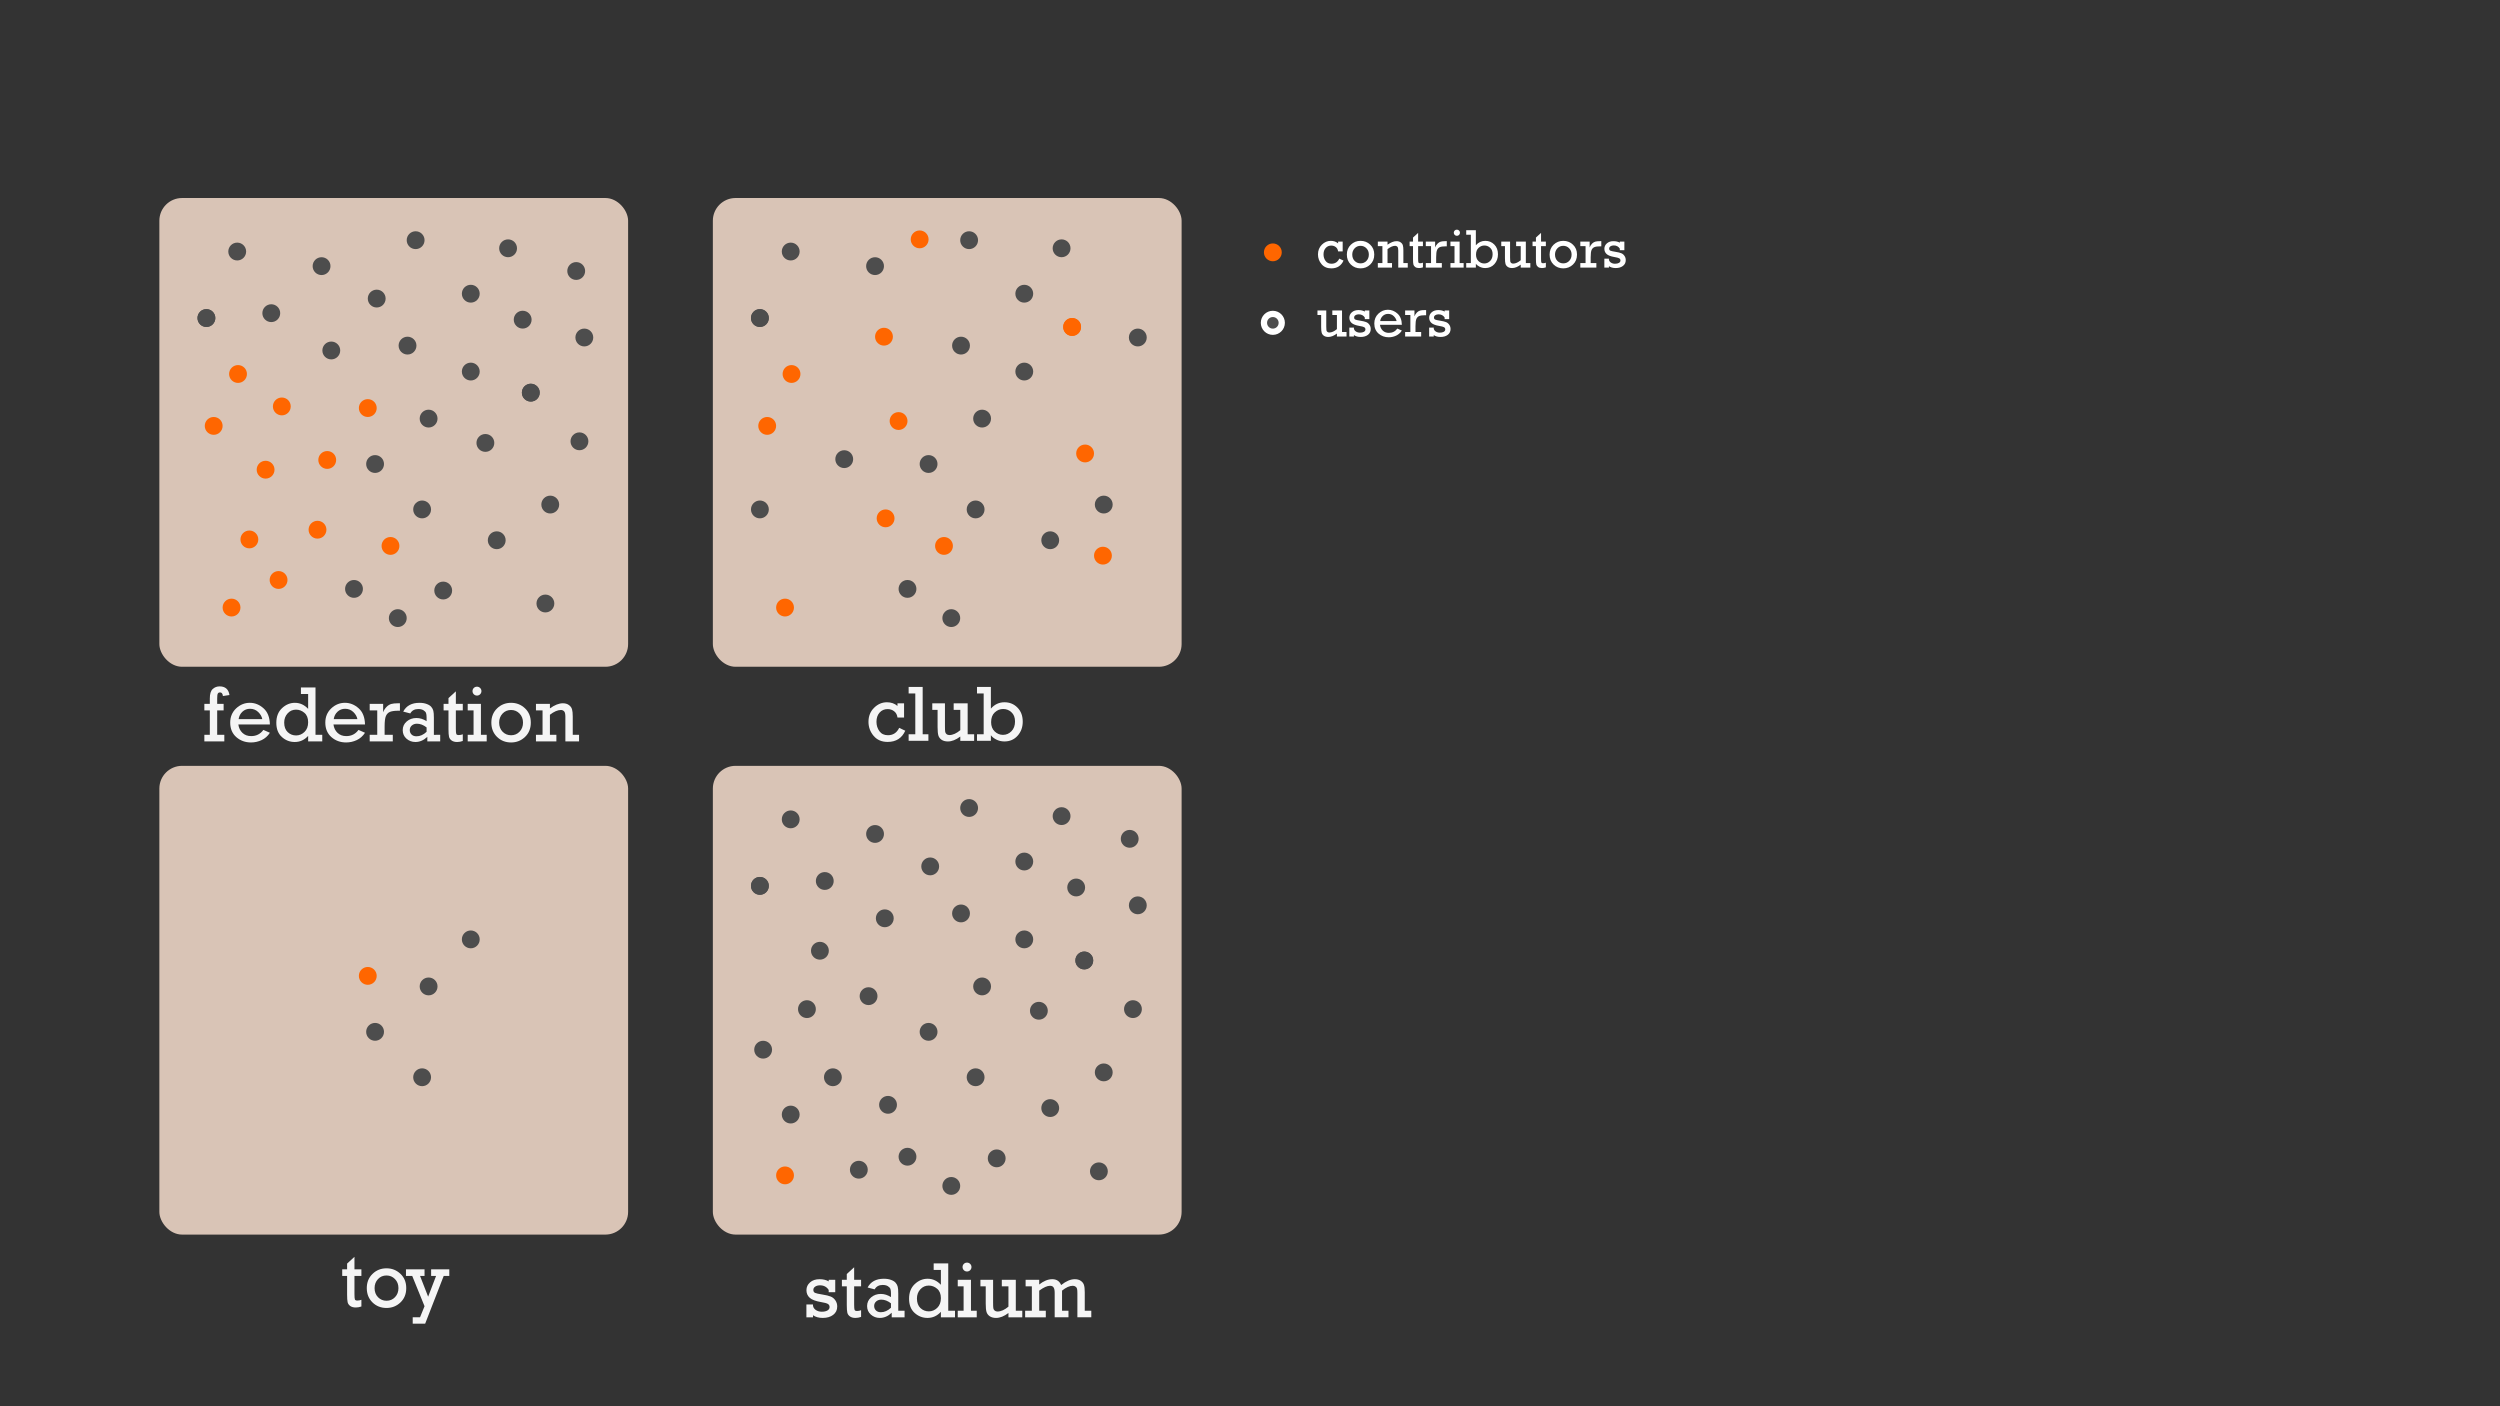<?xml version="1.0" encoding="UTF-8" standalone="no"?>
<!-- Created with Inkscape (http://www.inkscape.org/) -->

<svg
   width="1600mm"
   height="900mm"
   viewBox="0 0 1600 900"
   version="1.1"
   id="svg19144"
   inkscape:version="1.2 (dc2aedaf03, 2022-05-15)"
   xml:space="preserve"
   sodipodi:docname="project-types.svg"
   xmlns:inkscape="http://www.inkscape.org/namespaces/inkscape"
   xmlns:sodipodi="http://sodipodi.sourceforge.net/DTD/sodipodi-0.dtd"
   xmlns:xlink="http://www.w3.org/1999/xlink"
   xmlns="http://www.w3.org/2000/svg"
   xmlns:svg="http://www.w3.org/2000/svg"><rect x="0" y="0" width="1600" height="900" fill="#333333" stroke="none"/><sodipodi:namedview
     id="namedview19146"
     pagecolor="#000000"
     bordercolor="#000000"
     borderopacity="0.25"
     inkscape:showpageshadow="2"
     inkscape:pageopacity="0"
     inkscape:pagecheckerboard="0"
     inkscape:deskcolor="#d1d1d1"
     inkscape:document-units="mm"
     showgrid="false"
     inkscape:zoom="0.25488194"
     inkscape:cx="3022.9681"
     inkscape:cy="1700.7874"
     inkscape:window-width="2134"
     inkscape:window-height="1112"
     inkscape:window-x="-8"
     inkscape:window-y="-8"
     inkscape:window-maximized="1"
     inkscape:current-layer="layer1" /><defs
     id="defs19141" /><g
     inkscape:label="Layer 1"
     inkscape:groupmode="layer"
     id="layer1"><rect
       style="fill:#ffe6d5;fill-opacity:0.813;stroke-width:0.265"
       id="rect698"
       width="300"
       height="300"
       x="101.99"
       y="126.729"
       ry="14.533" /><circle
       style="fill:#ff6600;fill-opacity:1;stroke:none;stroke-width:0.265"
       id="path1531"
       cx="148.183"
       cy="388.84"
       r="5.709" /><use
       x="0"
       y="0"
       xlink:href="#path1531"
       id="use1585"
       transform="translate(30.104,-17.647)" /><circle
       style="fill:#4d4d4d;fill-opacity:1;stroke:none;stroke-width:0.265"
       id="path1531-3"
       cx="254.585"
       cy="395.588"
       r="5.709" /><use
       x="0"
       y="0"
       xlink:href="#path1531-3"
       id="use1609"
       transform="translate(29.066,-17.647)" /><use
       x="0"
       y="0"
       xlink:href="#use1609"
       id="use1611"
       style="fill:#000000;fill-opacity:0"
       transform="translate(-57.093,-1.038)" /><use
       x="0"
       y="0"
       xlink:href="#use1611"
       id="use1958"
       style="fill:#7c7a7a;fill-opacity:0.953"
       transform="translate(43.599,-50.865)" /><use
       x="0"
       y="0"
       xlink:href="#use1958"
       id="use3064"
       transform="translate(40.484,-42.561)" /><use
       x="0"
       y="0"
       xlink:href="#use1585"
       id="use3066"
       transform="translate(-18.685,-25.952)" /><use
       x="0"
       y="0"
       xlink:href="#use3066"
       id="use3068"
       transform="translate(43.599,-6.228)" /><use
       x="0"
       y="0"
       xlink:href="#use3068"
       id="use3070"
       transform="translate(-33.218,-38.408)" /><use
       x="0"
       y="0"
       xlink:href="#use1958"
       id="use3072"
       transform="translate(47.751,19.723)" /><use
       x="0"
       y="0"
       xlink:href="#use3072"
       id="use3074"
       transform="translate(34.256,-22.837)" /><use
       x="0"
       y="0"
       xlink:href="#use3074"
       id="use3076"
       transform="translate(18.685,-40.484)" /><use
       x="0"
       y="0"
       xlink:href="#use3072"
       id="use3078"
       transform="translate(31.142,40.484)" /><use
       x="0"
       y="0"
       xlink:href="#use1958"
       id="use3080"
       transform="translate(-30.104,-29.066)" /><use
       x="0"
       y="0"
       xlink:href="#use3080"
       id="use3082"
       transform="translate(34.256,-29.066)" /><use
       x="0"
       y="0"
       xlink:href="#use3082"
       id="use3084"
       transform="translate(65.398,-16.609)" /><use
       x="0"
       y="0"
       xlink:href="#use3084"
       id="use3086"
       transform="translate(-38.408,-13.495)" /><use
       x="0"
       y="0"
       xlink:href="#use3086"
       id="use3088"
       transform="translate(38.408,13.495)" /><use
       x="0"
       y="0"
       xlink:href="#use3086"
       id="use3090"
       transform="translate(72.664,-21.799)" /><use
       x="0"
       y="0"
       xlink:href="#use3090"
       id="use3092"
       transform="translate(-39.446,-11.419)" /><use
       x="0"
       y="0"
       xlink:href="#use3092"
       id="use3094"
       transform="translate(-73.702,16.609)" /><use
       x="0"
       y="0"
       xlink:href="#use3094"
       id="use3096"
       transform="translate(40.484,-33.218)" /><use
       x="0"
       y="0"
       xlink:href="#use3068"
       id="use3098"
       transform="translate(46.713,10.381)" /><use
       x="0"
       y="0"
       xlink:href="#use3068"
       id="use3100"
       transform="translate(6.228,-44.637)" /><use
       x="0"
       y="0"
       xlink:href="#use3100"
       id="use3102"
       transform="translate(25.952,-33.218)" /><use
       x="0"
       y="0"
       xlink:href="#use3102"
       id="use3104"
       transform="translate(-55.017,-1.038)" /><use
       x="0"
       y="0"
       xlink:href="#use3104"
       id="use3106"
       transform="translate(-43.599,12.457)" /><use
       x="0"
       y="0"
       xlink:href="#use3106"
       id="use3108"
       transform="translate(15.571,-33.218)" /><use
       x="0"
       y="0"
       xlink:href="#use3094"
       id="use3110"
       transform="translate(-48.789,3.114)" /><use
       x="0"
       y="0"
       xlink:href="#use3110"
       id="use3112"
       transform="translate(-38.408,-23.875)" /><use
       x="0"
       y="0"
       xlink:href="#use3112"
       id="use3114"
       transform="translate(-41.522,3.114)" /><use
       x="0"
       y="0"
       xlink:href="#use3114"
       id="use3116"
       transform="translate(19.723,-42.561)" /><use
       x="0"
       y="0"
       xlink:href="#use3116"
       id="use3118"
       transform="translate(-19.723,42.561)" /><use
       x="0"
       y="0"
       xlink:href="#use3116"
       id="use3120"
       transform="translate(53.979,9.343)" /><use
       x="0"
       y="0"
       xlink:href="#use3120"
       id="use3122"
       transform="translate(35.294,20.761)" /><use
       x="0"
       y="0"
       xlink:href="#use3122"
       id="use3124"
       transform="translate(84.083,-32.18)" /><use
       x="0"
       y="0"
       xlink:href="#use3124"
       id="use3126"
       transform="translate(43.599,14.533)" /><use
       x="0"
       y="0"
       xlink:href="#use3122"
       id="use3128"
       transform="translate(24.913,-37.37)" /><g
       aria-label="federation"
       id="text3184"
       style="font-size:50.8px;font-family:Rockwell;-inkscape-font-specification:Rockwell;text-align:center;text-anchor:middle;fill:#ffffff;fill-opacity:0.953;stroke-width:0.265"
       transform="translate(0,-21.713)"><path
         d="m 134.284,492.002 v -15.627 h -3.497 v -4.167 h 3.497 V 468.735 q 0,-4.39 1.86,-6.052 1.86,-1.687 4.39,-1.687 5.457,0 6.325,5.531 l -4.192,0.645 q -0.248,-2.307 -1.811,-2.307 -1.067,0 -1.463,0.744 -0.397,0.719 -0.397,3.125 v 3.473 h 4.118 v 4.167 h -4.118 v 15.627 h 4.564 v 4.192 h -12.774 v -4.192 z"
         id="path4184" /><path
         d="M 172.731,485.379 H 152.54 q 0.446,3.324 2.629,5.383 2.183,2.059 5.581,2.059 4.936,0 7.813,-3.969 l 4.167,1.836 q -2.034,3.15 -5.283,4.688 -3.249,1.513 -6.796,1.513 -5.507,0 -9.426,-3.423 -3.894,-3.448 -3.894,-9.277 0,-5.531 3.795,-9.103 3.82,-3.572 8.756,-3.572 4.837,0 8.756,3.497 3.944,3.473 4.093,10.368 z m -4.862,-3.423 q -0.496,-2.53 -2.629,-4.564 -2.133,-2.059 -5.234,-2.059 -2.828,0 -4.837,1.86 -2.009,1.836 -2.456,4.763 z"
         id="path4186" /><path
         d="m 206.242,492.002 v 4.192 h -9.029 v -3.522 q -3.522,3.919 -8.582,3.919 -4.688,0 -8.235,-3.2 -3.547,-3.2 -3.547,-9.103 0,-5.928 3.646,-9.351 3.646,-3.423 8.235,-3.423 4.862,0 8.483,3.87 v -9.5 h -4.614 v -4.192 h 9.327 v 30.311 z m -24.358,-7.838 q 0,3.969 2.232,6.102 2.257,2.133 5.383,2.133 3.026,0 5.358,-2.232 2.356,-2.257 2.356,-6.226 0,-3.994 -2.406,-6.028 -2.381,-2.034 -5.358,-2.034 -3.2,0 -5.383,2.406 -2.183,2.381 -2.183,5.879 z"
         id="path4188" /><path
         d="M 233.602,485.379 H 213.411 q 0.446,3.324 2.629,5.383 2.183,2.059 5.581,2.059 4.936,0 7.813,-3.969 l 4.167,1.836 q -2.034,3.15 -5.283,4.688 -3.249,1.513 -6.796,1.513 -5.507,0 -9.426,-3.423 -3.894,-3.448 -3.894,-9.277 0,-5.531 3.795,-9.103 3.82,-3.572 8.756,-3.572 4.837,0 8.756,3.497 3.944,3.473 4.093,10.368 z m -4.862,-3.423 q -0.496,-2.53 -2.629,-4.564 -2.133,-2.059 -5.234,-2.059 -2.828,0 -4.837,1.86 -2.009,1.836 -2.456,4.763 z"
         id="path4190" /><path
         d="m 241.44,492.002 v -15.627 h -4.837 v -4.192 h 8.607 v 5.407 q 0.794,-2.108 2.208,-3.497 1.414,-1.389 2.977,-1.836 1.587,-0.446 4.316,-0.446 h 1.24 v 4.763 h -0.943 q -3.597,0 -5.383,0.719 -1.761,0.719 -2.629,2.629 -0.843,1.885 -0.843,6.796 v 5.283 h 5.234 v 4.192 h -14.784 v -4.192 z"
         id="path4192" /><path
         d="m 281.723,492.002 v 4.192 h -8.235 v -2.927 q -3.423,3.324 -7.64,3.324 -3.274,0 -5.705,-2.133 -2.406,-2.133 -2.406,-5.457 0,-3.349 2.555,-5.556 2.58,-2.208 6.201,-2.208 3.373,0 6.524,2.034 v -2.381 q 0,-1.836 -0.347,-2.828 -0.347,-0.992 -1.637,-1.786 -1.265,-0.794 -3.324,-0.794 -3.547,0 -5.135,2.828 l -4.514,-1.191 q 3.001,-5.606 10.368,-5.606 2.704,0 4.663,0.744 1.984,0.719 2.952,1.885 0.967,1.141 1.29,2.48 0.347,1.339 0.347,4.266 v 11.113 z m -8.706,-4.738 q -3.051,-2.381 -6.176,-2.381 -1.96,0 -3.274,1.141 -1.315,1.141 -1.315,2.952 0,1.687 1.141,2.828 1.166,1.141 3.15,1.141 3.423,0 6.474,-2.877 z"
         id="path4194" /><path
         d="m 283.906,476.375 v -4.192 h 3.125 v -3.696 l 4.713,-4.316 v 8.012 h 4.44 v 4.192 h -4.44 v 11.658 q 0,2.803 0.298,3.473 0.322,0.645 1.563,0.645 1.315,0 2.58,-0.496 v 4.291 q -1.811,0.645 -3.621,0.645 -2.158,0 -3.497,-0.943 -1.339,-0.967 -1.687,-2.406 -0.347,-1.439 -0.347,-4.961 v -11.906 z"
         id="path4196" /><path
         d="m 302.41,464.022 q 0,-1.141 0.794,-1.984 0.819,-0.843 2.059,-0.843 1.166,0 2.009,0.819 0.843,0.819 0.843,2.009 0,1.191 -0.843,2.034 -0.843,0.819 -2.009,0.819 -1.191,0 -2.034,-0.843 -0.819,-0.843 -0.819,-2.009 z m 0.67,27.98 v -15.627 h -3.746 v -4.192 h 8.458 v 19.819 h 3.696 v 4.192 h -12.154 v -4.192 z"
         id="path4198" /><path
         d="m 314.465,484.188 q 0,-5.556 3.671,-9.103 3.671,-3.572 8.954,-3.572 5.184,0 8.905,3.522 3.721,3.497 3.721,9.153 0,5.655 -3.721,9.178 -3.696,3.522 -8.905,3.522 -5.358,0 -9.004,-3.572 -3.621,-3.572 -3.621,-9.128 z m 4.986,0 q 0,3.547 2.208,5.829 2.232,2.257 5.432,2.257 3.249,0 5.432,-2.282 2.208,-2.307 2.208,-5.804 0,-3.522 -2.232,-5.804 -2.232,-2.282 -5.407,-2.282 -3.324,0 -5.482,2.332 -2.158,2.332 -2.158,5.755 z"
         id="path4200" /><path
         d="m 351.945,472.183 v 2.902 q 4.539,-3.274 8.285,-3.274 2.332,0 3.845,1.116 1.538,1.091 2.009,2.704 0.471,1.587 0.471,4.663 v 11.708 h 4.043 v 4.192 h -8.756 v -15.701 q 0,-2.729 -0.819,-3.547 -0.819,-0.843 -2.009,-0.843 -3.125,0 -7.069,3.051 v 12.849 h 4.142 v 4.192 H 343.015 v -4.192 h 4.217 v -15.627 h -4.217 v -4.192 z"
         id="path4202" /></g><rect
       style="fill:#ffe6d5;fill-opacity:0.813;stroke-width:0.265"
       id="rect698-4"
       width="300"
       height="300"
       x="456.228"
       y="126.729"
       ry="14.533" /><circle
       style="fill:#ff6600;fill-opacity:1;stroke:none;stroke-width:0.265"
       id="path1531-6"
       cx="502.422"
       cy="388.84"
       r="5.709" /><use
       x="0"
       y="0"
       xlink:href="#path1531-6"
       id="use1585-0"
       transform="translate(63.322,-173.356)" /><circle
       style="fill:#4d4d4d;fill-opacity:1;stroke:none;stroke-width:0.265"
       id="path1531-3-8"
       cx="608.824"
       cy="395.588"
       r="5.709" /><circle
       style="fill:#4d4d4d;fill-opacity:1;stroke:none;stroke-width:0.265"
       id="use1611-1"
       cx="580.796"
       cy="376.902"
       r="5.709" /><use
       x="0"
       y="0"
       xlink:href="#use1611-1"
       id="use1958-8"
       style="fill:#7c7a7a;fill-opacity:0.953"
       transform="translate(43.599,-50.865)" /><use
       x="0"
       y="0"
       xlink:href="#use1958-8"
       id="use3064-9"
       transform="translate(-84.083,-32.18)" /><use
       x="0"
       y="0"
       xlink:href="#use1585-0"
       id="use3066-0"
       transform="translate(1.038,116.263)" /><use
       x="0"
       y="0"
       xlink:href="#use3066-0"
       id="use3068-3"
       transform="translate(8.305,-62.284)" /><use
       x="0"
       y="0"
       xlink:href="#use3068-3"
       id="use3070-4"
       transform="translate(130.796,86.159)" /><use
       x="0"
       y="0"
       xlink:href="#use1958-8"
       id="use3072-6"
       transform="translate(47.751,19.723)" /><use
       x="0"
       y="0"
       xlink:href="#use3072-6"
       id="use3074-8"
       transform="translate(34.256,-22.837)" /><use
       x="0"
       y="0"
       xlink:href="#use3072-6"
       id="use3078-2"
       transform="translate(-185.813,-19.723)" /><use
       x="0"
       y="0"
       xlink:href="#use1958-8"
       id="use3080-3"
       transform="translate(-30.104,-29.066)" /><use
       x="0"
       y="0"
       xlink:href="#use3080-3"
       id="use3082-1"
       transform="translate(34.256,-29.066)" /><circle
       style="fill:#4d4d4d;fill-opacity:1;stroke:none;stroke-width:0.265"
       id="use3086-8"
       cx="655.536"
       cy="237.802"
       r="5.709" /><use
       x="0"
       y="0"
       xlink:href="#use3086-8"
       id="use3090-6"
       transform="translate(72.664,-21.799)" /><circle
       style="fill:#4d4d4d;fill-opacity:1;stroke:none;stroke-width:0.265"
       id="use3094-5"
       cx="615.052"
       cy="221.193"
       r="5.709" /><use
       x="0"
       y="0"
       xlink:href="#use3094-5"
       id="use3096-3"
       transform="translate(40.484,-33.218)" /><use
       x="0"
       y="0"
       xlink:href="#use3068-3"
       id="use3098-5"
       transform="translate(29.066,79.931)" /><use
       x="0"
       y="0"
       xlink:href="#use3068-3"
       id="use3100-6"
       transform="translate(119.377,20.761)" /><use
       x="0"
       y="0"
       xlink:href="#use3100-6"
       id="use3102-4"
       transform="translate(-8.304,-80.969)" /><use
       x="0"
       y="0"
       xlink:href="#use3102-4"
       id="use3104-4"
       transform="translate(-97.578,-56.055)" /><use
       x="0"
       y="0"
       xlink:href="#use3104-4"
       id="use3106-4"
       transform="translate(-97.578,119.377)" /><use
       x="0"
       y="0"
       xlink:href="#use3106-4"
       id="use3108-6"
       transform="translate(15.571,-33.218)" /><circle
       style="fill:#4d4d4d;fill-opacity:1;stroke:none;stroke-width:0.265"
       id="use3114-1"
       cx="486.332"
       cy="203.546"
       r="5.709" /><use
       x="0"
       y="0"
       xlink:href="#use3114-1"
       id="use3116-8"
       transform="translate(19.723,-42.561)" /><use
       x="0"
       y="0"
       xlink:href="#use3116-8"
       id="use3118-8"
       transform="translate(-19.723,42.561)" /><use
       x="0"
       y="0"
       xlink:href="#use3116-8"
       id="use3120-7"
       transform="translate(53.979,9.343)" /><circle
       style="fill:#4d4d4d;fill-opacity:1;stroke:none;stroke-width:0.265"
       id="use3124-4"
       cx="679.412"
       cy="158.909"
       r="5.709" /><circle
       style="fill:#4d4d4d;fill-opacity:1;stroke:none;stroke-width:0.265"
       id="use3128-8"
       cx="620.242"
       cy="153.719"
       r="5.709" /><g
       aria-label="club"
       id="text3184-5"
       style="font-size:50.8px;font-family:Rockwell;-inkscape-font-specification:Rockwell;text-align:center;text-anchor:middle;fill:#ffffff;fill-opacity:0.953;stroke-width:0.265"
       transform="translate(0,-22.232)"><path
         d="m 578.6,472.355 v 9.079 h -4.217 q -0.322,-2.604 -2.133,-3.994 -1.786,-1.389 -4.167,-1.389 -3.175,0 -5.159,2.257 -1.984,2.232 -1.984,5.879 0,3.398 1.885,6.003 1.885,2.58 5.457,2.58 4.961,0 7.193,-4.713 l 3.894,1.836 q -3.225,7.169 -11.286,7.169 -5.705,0 -8.979,-3.894 -3.274,-3.894 -3.274,-8.979 0,-5.432 3.572,-8.954 3.572,-3.547 8.235,-3.547 3.994,0 6.747,2.356 v -1.687 z"
         id="path4205" /><path
         d="m 585.793,492.174 v -26.119 h -4.266 v -4.192 h 8.979 v 30.311 h 3.671 v 4.192 h -12.65 v -4.192 z"
         id="path4207" /><path
         d="m 623.447,492.174 v 4.192 h -8.855 v -2.753 q -4.142,3.15 -7.938,3.15 -2.406,0 -3.994,-1.042 -1.563,-1.067 -2.084,-2.729 -0.521,-1.687 -0.521,-5.407 v -11.038 h -3.398 v -4.192 h 8.111 v 14.635 q 0,2.654 0.149,3.572 0.149,0.918 0.868,1.513 0.719,0.595 1.811,0.595 3.274,0 6.995,-3.125 v -12.998 h -4.242 v -4.192 h 8.954 v 19.819 z"
         id="path4209" /><path
         d="m 625.282,496.366 v -4.192 h 4.266 v -26.119 h -4.266 v -4.192 h 8.88 v 13.891 q 3.547,-4.068 8.706,-4.068 4.961,0 8.31,3.423 3.373,3.398 3.373,8.979 0,5.358 -3.299,9.029 -3.274,3.646 -8.409,3.646 -2.877,0 -5.259,-1.24 -2.381,-1.24 -3.423,-2.753 v 3.597 z m 9.029,-11.956 q 0,3.746 2.282,5.953 2.307,2.183 5.308,2.183 3.15,0 5.432,-2.332 2.282,-2.332 2.282,-6.251 0,-3.795 -2.282,-5.879 -2.257,-2.108 -5.308,-2.108 -3.001,0 -5.358,2.183 -2.356,2.158 -2.356,6.251 z"
         id="path4211" /></g><rect
       style="fill:#ffe6d5;fill-opacity:0.813;stroke-width:0.265"
       id="rect698-45"
       width="300"
       height="300"
       x="101.99"
       y="490.137"
       ry="14.533" /><circle
       style="fill:#4d4d4d;fill-opacity:1;stroke:none;stroke-width:0.265"
       id="use1958-2"
       cx="270.156"
       cy="689.445"
       r="5.709" /><use
       x="0"
       y="0"
       xlink:href="#use1958-2"
       id="use3080-0"
       transform="translate(-30.104,-29.066)" /><use
       x="0"
       y="0"
       xlink:href="#use3080-0"
       id="use3082-8"
       transform="translate(34.256,-29.066)" /><circle
       style="fill:#4d4d4d;fill-opacity:1;stroke:none;stroke-width:0.265"
       id="use3086-2"
       cx="301.298"
       cy="601.21"
       r="5.709" /><circle
       style="fill:#ff6600;fill-opacity:1;stroke:none;stroke-width:0.265"
       id="use3102-8"
       cx="235.381"
       cy="624.566"
       r="5.709" /><g
       aria-label="toy"
       id="text3184-4"
       style="font-size:50.8px;font-family:Rockwell;-inkscape-font-specification:Rockwell;text-align:center;text-anchor:middle;fill:#ffffff;fill-opacity:0.953;stroke-width:0.265"
       transform="translate(0,-24.326)"><path
         d="m 219.02,840.906 v -4.192 h 3.125 v -3.696 l 4.713,-4.316 v 8.012 h 4.44 v 4.192 h -4.44 v 11.658 q 0,2.803 0.298,3.473 0.322,0.645 1.563,0.645 1.315,0 2.58,-0.496 v 4.291 q -1.811,0.645 -3.621,0.645 -2.158,0 -3.497,-0.943 -1.339,-0.967 -1.687,-2.406 -0.347,-1.439 -0.347,-4.961 v -11.906 z"
         id="path4214" /><path
         d="m 234.746,848.72 q 0,-5.556 3.671,-9.103 3.671,-3.572 8.954,-3.572 5.184,0 8.905,3.522 3.721,3.497 3.721,9.153 0,5.655 -3.721,9.178 -3.696,3.522 -8.905,3.522 -5.358,0 -9.004,-3.572 -3.621,-3.572 -3.621,-9.128 z m 4.986,0 q 0,3.547 2.208,5.829 2.232,2.257 5.432,2.257 3.249,0 5.432,-2.282 2.208,-2.307 2.208,-5.804 0,-3.522 -2.232,-5.804 -2.232,-2.282 -5.407,-2.282 -3.324,0 -5.482,2.332 -2.158,2.332 -2.158,5.755 z"
         id="path4216" /><path
         d="m 271.705,860.304 -7.888,-19.397 h -3.994 v -4.192 h 11.881 v 4.192 h -2.877 l 5.184,13.295 5.085,-13.295 h -3.175 v -4.192 h 11.633 v 4.192 h -3.572 l -11.881,30.584 h -7.962 v -4.118 h 4.688 z"
         id="path4218" /></g><g
       aria-label="stadium"
       id="text3184-7"
       style="font-size:50.8px;font-family:Rockwell;-inkscape-font-specification:Rockwell;text-align:center;text-anchor:middle;fill:#ffffff;fill-opacity:0.953;stroke-width:0.265"
       transform="translate(0,-15.577)"><path
         d="m 516.097,858.649 v -8.235 h 4.217 v 0.794 q 0.223,1.687 1.811,2.778 1.612,1.091 3.795,1.091 2.282,0 3.646,-0.794 1.364,-0.794 1.364,-2.208 0,-1.364 -1.141,-2.009 -1.116,-0.645 -4.465,-1.191 -4.961,-0.843 -7.094,-2.704 -2.108,-1.885 -2.108,-4.862 0,-3.001 2.307,-5.011 2.307,-2.034 6.077,-2.034 3.398,0 5.854,1.389 v -1.017 h 4.192 v 7.962 h -4.192 v -1.463 q -1.91,-2.952 -5.556,-2.952 -1.86,0 -3.076,0.819 -1.191,0.794 -1.191,2.133 0,1.364 1.091,1.885 1.116,0.496 4.763,1.067 3.497,0.546 5.283,1.29 1.786,0.719 2.952,2.431 1.191,1.687 1.191,3.944 0,3.349 -2.58,5.333 -2.555,1.96 -6.648,1.96 -3.845,0 -6.276,-1.736 v 1.339 z"
         id="path4221" /><path
         d="m 538.818,838.83 v -4.192 h 3.125 v -3.696 l 4.713,-4.316 v 8.012 h 4.44 v 4.192 h -4.44 v 11.658 q 0,2.803 0.298,3.473 0.322,0.645 1.563,0.645 1.315,0 2.58,-0.496 v 4.291 q -1.811,0.645 -3.621,0.645 -2.158,0 -3.497,-0.943 -1.339,-0.967 -1.687,-2.406 -0.347,-1.439 -0.347,-4.961 v -11.906 z"
         id="path4223" /><path
         d="m 578.927,854.457 v 4.192 h -8.235 v -2.927 q -3.423,3.324 -7.64,3.324 -3.274,0 -5.705,-2.133 -2.406,-2.133 -2.406,-5.457 0,-3.349 2.555,-5.556 2.58,-2.208 6.201,-2.208 3.373,0 6.524,2.034 v -2.381 q 0,-1.836 -0.347,-2.828 -0.347,-0.992 -1.637,-1.786 -1.265,-0.794 -3.324,-0.794 -3.547,0 -5.135,2.828 l -4.514,-1.191 q 3.001,-5.606 10.368,-5.606 2.704,0 4.663,0.744 1.984,0.719 2.952,1.885 0.967,1.141 1.29,2.48 0.347,1.339 0.347,4.266 v 11.113 z m -8.706,-4.738 q -3.051,-2.381 -6.176,-2.381 -1.96,0 -3.274,1.141 -1.315,1.141 -1.315,2.952 0,1.687 1.141,2.828 1.166,1.141 3.15,1.141 3.423,0 6.474,-2.877 z"
         id="path4225" /><path
         d="m 611.198,854.457 v 4.192 h -9.029 v -3.522 q -3.522,3.919 -8.582,3.919 -4.688,0 -8.235,-3.2 -3.547,-3.2 -3.547,-9.103 0,-5.928 3.646,-9.351 3.646,-3.423 8.235,-3.423 4.862,0 8.483,3.87 v -9.5 h -4.614 v -4.192 h 9.327 v 30.311 z m -24.358,-7.838 q 0,3.969 2.232,6.102 2.257,2.133 5.383,2.133 3.026,0 5.358,-2.232 2.356,-2.257 2.356,-6.226 0,-3.994 -2.406,-6.028 -2.381,-2.034 -5.358,-2.034 -3.2,0 -5.383,2.406 -2.183,2.381 -2.183,5.879 z"
         id="path4227" /><path
         d="m 616.035,826.478 q 0,-1.141 0.794,-1.984 0.819,-0.843 2.059,-0.843 1.166,0 2.009,0.819 0.843,0.819 0.843,2.009 0,1.191 -0.843,2.034 -0.843,0.819 -2.009,0.819 -1.191,0 -2.034,-0.843 -0.819,-0.843 -0.819,-2.009 z m 0.67,27.98 v -15.627 h -3.746 v -4.192 h 8.458 v 19.819 h 3.696 v 4.192 h -12.154 v -4.192 z"
         id="path4229" /><path
         d="m 654.259,854.457 v 4.192 h -8.855 v -2.753 q -4.142,3.15 -7.938,3.15 -2.406,0 -3.994,-1.042 -1.563,-1.067 -2.084,-2.729 -0.521,-1.687 -0.521,-5.407 v -11.038 h -3.398 v -4.192 h 8.111 v 14.635 q 0,2.654 0.149,3.572 0.149,0.918 0.868,1.513 0.719,0.595 1.811,0.595 3.274,0 6.995,-3.125 v -12.998 h -4.242 v -4.192 h 8.954 v 19.819 z"
         id="path4231" /><path
         d="m 660.386,854.457 v -15.627 h -3.994 v -4.192 h 8.706 v 3.026 q 4.266,-3.398 8.359,-3.398 4.118,0 5.68,3.746 4.688,-3.746 8.731,-3.746 2.332,0 3.82,1.042 1.513,1.017 2.034,2.604 0.521,1.563 0.521,4.638 v 11.906 h 4.192 v 4.192 h -8.905 v -15.255 q 0,-2.084 -0.198,-2.927 -0.174,-0.868 -0.943,-1.414 -0.744,-0.571 -1.811,-0.571 -3.026,0 -6.871,3.101 v 12.874 h 4.118 v 4.192 h -8.83 v -15.701 q 0,-2.356 -0.695,-3.398 -0.67,-1.067 -2.307,-1.067 -2.679,0 -6.896,3.101 v 12.874 h 4.217 v 4.192 h -13.221 v -4.192 z"
         id="path4233" /></g><rect
       style="fill:#ffe6d5;fill-opacity:0.813;stroke-width:0.265"
       id="rect698-2"
       width="300"
       height="300"
       x="456.228"
       y="490.137"
       ry="14.533" /><circle
       style="fill:#ff6600;fill-opacity:1;stroke:none;stroke-width:0.265"
       id="path1531-1"
       cx="502.422"
       cy="752.248"
       r="5.709" /><circle
       style="fill:#4d4d4d;fill-opacity:1;stroke:none;stroke-width:0.265"
       id="path1531-3-3"
       cx="608.823"
       cy="758.995"
       r="5.709" /><use
       x="0"
       y="0"
       xlink:href="#path1531-3-3"
       id="use1609-3"
       transform="translate(29.066,-17.647)" /><use
       x="0"
       y="0"
       xlink:href="#use1609-3"
       id="use1611-9"
       style="fill:#000000;fill-opacity:0"
       transform="translate(-57.093,-1.038)" /><use
       x="0"
       y="0"
       xlink:href="#use1611-9"
       id="use1958-0"
       style="fill:#7c7a7a;fill-opacity:0.953"
       transform="translate(43.599,-50.865)" /><use
       x="0"
       y="0"
       xlink:href="#use1958-0"
       id="use3064-5"
       transform="translate(40.484,-42.561)" /><use
       x="0"
       y="0"
       xlink:href="#use1958-0"
       id="use3072-2"
       transform="translate(47.751,19.723)" /><use
       x="0"
       y="0"
       xlink:href="#use3072-2"
       id="use3074-89"
       transform="translate(34.256,-22.837)" /><use
       x="0"
       y="0"
       xlink:href="#use3074-89"
       id="use3076-3"
       transform="translate(18.685,-40.484)" /><use
       x="0"
       y="0"
       xlink:href="#use3072-2"
       id="use3078-0"
       transform="translate(31.142,40.484)" /><use
       x="0"
       y="0"
       xlink:href="#use1958-0"
       id="use3080-8"
       transform="translate(-30.104,-29.066)" /><use
       x="0"
       y="0"
       xlink:href="#use3080-8"
       id="use3082-2"
       transform="translate(34.256,-29.066)" /><use
       x="0"
       y="0"
       xlink:href="#use3082-2"
       id="use3084-8"
       transform="translate(65.398,-16.609)" /><use
       x="0"
       y="0"
       xlink:href="#use3084-8"
       id="use3086-6"
       transform="translate(-38.408,-13.495)" /><use
       x="0"
       y="0"
       xlink:href="#use3086-6"
       id="use3088-2"
       transform="translate(38.408,13.495)" /><use
       x="0"
       y="0"
       xlink:href="#use3086-6"
       id="use3090-4"
       transform="translate(72.664,-21.799)" /><use
       x="0"
       y="0"
       xlink:href="#use3090-4"
       id="use3092-6"
       transform="translate(-39.446,-11.419)" /><use
       x="0"
       y="0"
       xlink:href="#use3092-6"
       id="use3094-0"
       transform="translate(-73.702,16.609)" /><use
       x="0"
       y="0"
       xlink:href="#use3094-0"
       id="use3096-0"
       transform="translate(40.484,-33.218)" /><use
       x="0"
       y="0"
       xlink:href="#use3094-0"
       id="use3110-1"
       transform="translate(-48.789,3.114)" /><use
       x="0"
       y="0"
       xlink:href="#use3110-1"
       id="use3112-7"
       transform="translate(-38.408,-23.875)" /><use
       x="0"
       y="0"
       xlink:href="#use3112-7"
       id="use3114-12"
       transform="translate(-41.522,3.114)" /><use
       x="0"
       y="0"
       xlink:href="#use3114-12"
       id="use3116-2"
       transform="translate(19.723,-42.561)" /><use
       x="0"
       y="0"
       xlink:href="#use3116-2"
       id="use3118-3"
       transform="translate(-19.723,42.561)" /><use
       x="0"
       y="0"
       xlink:href="#use3116-2"
       id="use3120-79"
       transform="translate(53.979,9.343)" /><use
       x="0"
       y="0"
       xlink:href="#use3120-79"
       id="use3122-2"
       transform="translate(35.294,20.761)" /><use
       x="0"
       y="0"
       xlink:href="#use3122-2"
       id="use3124-8"
       transform="translate(84.083,-32.18)" /><use
       x="0"
       y="0"
       xlink:href="#use3124-8"
       id="use3126-9"
       transform="translate(43.599,14.533)" /><use
       x="0"
       y="0"
       xlink:href="#use3122-2"
       id="use3128-3"
       transform="translate(24.913,-37.37)" /><use
       x="0"
       y="0"
       xlink:href="#use1958-0"
       id="use4045"
       transform="translate(-68.512,-51.903)" /><use
       x="0"
       y="0"
       xlink:href="#use1958-0"
       id="use4047"
       transform="translate(-107.958,-43.599)" /><use
       x="0"
       y="0"
       xlink:href="#use1958-0"
       id="use4049"
       transform="translate(-99.654,-80.969)" /><use
       x="0"
       y="0"
       xlink:href="#use1958-0"
       id="use4051"
       transform="translate(-135.986,-17.647)" /><use
       x="0"
       y="0"
       xlink:href="#use1958-0"
       id="use4053"
       transform="translate(-91.349)" /><use
       x="0"
       y="0"
       xlink:href="#use1958-0"
       id="use4055"
       transform="translate(-118.339,23.875)" /><use
       x="0"
       y="0"
       xlink:href="#use1958-0"
       id="use4057"
       transform="translate(-56.055,17.647)" /><use
       x="0"
       y="0"
       xlink:href="#use1958-0"
       id="use4059"
       transform="translate(-74.74,59.17)" /><g
       aria-label="contributors
users"
       id="text5673"
       style="font-size:35.278px;font-family:Rockwell;-inkscape-font-specification:Rockwell;text-align:center;text-anchor:middle;fill:#ffffff;stroke-width:0.265"><path
         d="m 859.315,154.606 v 6.305 h -2.928 q -0.224,-1.809 -1.481,-2.773 -1.24,-0.965 -2.894,-0.965 -2.205,0 -3.583,1.568 -1.378,1.55 -1.378,4.082 0,2.36 1.309,4.169 1.309,1.791 3.79,1.791 3.445,0 4.995,-3.273 l 2.704,1.275 q -2.239,4.978 -7.838,4.978 -3.962,0 -6.236,-2.704 -2.274,-2.704 -2.274,-6.236 0,-3.772 2.48,-6.218 2.48,-2.463 5.719,-2.463 2.773,0 4.685,1.636 V 154.606 Z"
         style="text-align:start;text-anchor:start"
         id="path6492" /><path
         d="m 861.985,162.943 q 0,-3.859 2.549,-6.322 2.549,-2.48 6.218,-2.48 3.6,0 6.184,2.446 2.584,2.429 2.584,6.356 0,3.927 -2.584,6.373 -2.567,2.446 -6.184,2.446 -3.721,0 -6.253,-2.48 -2.515,-2.48 -2.515,-6.339 z m 3.462,0 q 0,2.463 1.533,4.048 1.55,1.568 3.772,1.568 2.257,0 3.772,-1.585 1.533,-1.602 1.533,-4.031 0,-2.446 -1.55,-4.031 -1.55,-1.585 -3.755,-1.585 -2.308,0 -3.807,1.619 -1.499,1.619 -1.499,3.996 z"
         style="text-align:start;text-anchor:start"
         id="path6494" /><path
         d="m 888.013,154.606 v 2.015 q 3.152,-2.274 5.753,-2.274 1.619,0 2.67,0.775 1.068,0.758 1.395,1.878 0.327,1.102 0.327,3.238 v 8.13 h 2.808 v 2.911 h -6.081 v -10.904 q 0,-1.895 -0.568,-2.463 -0.568,-0.586 -1.395,-0.586 -2.17,0 -4.909,2.119 v 8.923 h 2.877 v 2.911 h -9.078 v -2.911 h 2.928 v -10.852 h -2.928 V 154.606 Z"
         style="text-align:start;text-anchor:start"
         id="path6496" /><path
         d="M 902.155,157.517 V 154.606 h 2.17 v -2.567 l 3.273,-2.997 v 5.564 h 3.083 v 2.911 h -3.083 v 8.096 q 0,1.946 0.207,2.412 0.224,0.448 1.085,0.448 0.913,0 1.791,-0.345 v 2.98 q -1.257,0.448 -2.515,0.448 -1.499,0 -2.429,-0.655 -0.93,-0.672 -1.171,-1.671 -0.241,-0.999 -0.241,-3.445 v -8.268 z"
         style="text-align:start;text-anchor:start"
         id="path6498" /><path
         d="m 915.867,168.369 v -10.852 h -3.359 V 154.606 h 5.977 v 3.755 q 0.551,-1.464 1.533,-2.429 0.982,-0.965 2.067,-1.275 1.102,-0.31 2.997,-0.31 h 0.861 v 3.307 h -0.655 q -2.498,0 -3.738,0.5 -1.223,0.5 -1.826,1.826 -0.586,1.309 -0.586,4.72 v 3.669 h 3.635 v 2.911 h -10.266 v -2.911 z"
         style="text-align:start;text-anchor:start"
         id="path6500" /><path
         d="m 930.422,148.939 q 0,-0.792 0.551,-1.378 0.568,-0.586 1.43,-0.586 0.81,0 1.395,0.568 0.586,0.568 0.586,1.395 0,0.827 -0.586,1.412 -0.586,0.568 -1.395,0.568 -0.827,0 -1.412,-0.586 -0.568,-0.586 -0.568,-1.395 z m 0.465,19.43 V 157.517 H 928.286 V 154.606 h 5.874 v 13.763 h 2.567 v 2.911 h -8.44 v -2.911 z"
         style="text-align:start;text-anchor:start"
         id="path6502" /><path
         d="m 938.38,171.28 v -2.911 h 2.963 v -18.138 h -2.963 v -2.911 h 6.167 v 9.646 q 2.463,-2.825 6.046,-2.825 3.445,0 5.771,2.377 2.343,2.36 2.343,6.236 0,3.721 -2.291,6.27 -2.274,2.532 -5.839,2.532 -1.998,0 -3.652,-0.861 -1.654,-0.861 -2.377,-1.912 v 2.498 z m 6.27,-8.303 q 0,2.601 1.585,4.134 1.602,1.516 3.686,1.516 2.188,0 3.772,-1.619 1.585,-1.619 1.585,-4.341 0,-2.635 -1.585,-4.082 -1.568,-1.464 -3.686,-1.464 -2.084,0 -3.721,1.516 -1.636,1.499 -1.636,4.341 z"
         style="text-align:start;text-anchor:start"
         id="path6504" /><path
         d="m 979.412,168.369 v 2.911 h -6.149 v -1.912 q -2.877,2.188 -5.512,2.188 -1.671,0 -2.773,-0.723 -1.085,-0.741 -1.447,-1.895 -0.362,-1.171 -0.362,-3.755 v -7.665 h -2.36 V 154.606 h 5.633 v 10.163 q 0,1.843 0.103,2.48 0.103,0.637 0.603,1.051 0.5,0.413 1.257,0.413 2.274,0 4.858,-2.17 v -9.026 h -2.946 V 154.606 h 6.218 v 13.763 z"
         style="text-align:start;text-anchor:start"
         id="path6506" /><path
         d="M 980.824,157.517 V 154.606 h 2.17 v -2.567 l 3.273,-2.997 v 5.564 h 3.083 v 2.911 h -3.083 v 8.096 q 0,1.946 0.207,2.412 0.224,0.448 1.085,0.448 0.913,0 1.791,-0.345 v 2.98 q -1.257,0.448 -2.515,0.448 -1.499,0 -2.429,-0.655 -0.93,-0.672 -1.171,-1.671 -0.241,-0.999 -0.241,-3.445 v -8.268 z"
         style="text-align:start;text-anchor:start"
         id="path6508" /><path
         d="m 991.745,162.943 q 0,-3.859 2.549,-6.322 2.549,-2.48 6.218,-2.48 3.6,0 6.184,2.446 2.584,2.429 2.584,6.356 0,3.927 -2.584,6.373 -2.567,2.446 -6.184,2.446 -3.721,0 -6.253,-2.48 -2.515,-2.48 -2.515,-6.339 z m 3.462,0 q 0,2.463 1.533,4.048 1.55,1.568 3.772,1.568 2.256,0 3.772,-1.585 1.533,-1.602 1.533,-4.031 0,-2.446 -1.55,-4.031 -1.55,-1.585 -3.755,-1.585 -2.308,0 -3.807,1.619 -1.499,1.619 -1.499,3.996 z"
         style="text-align:start;text-anchor:start"
         id="path6510" /><path
         d="m 1014.758,168.369 v -10.852 h -3.359 V 154.606 h 5.977 v 3.755 q 0.551,-1.464 1.533,-2.429 0.982,-0.965 2.067,-1.275 1.102,-0.31 2.997,-0.31 h 0.861 v 3.307 h -0.655 q -2.498,0 -3.738,0.5 -1.223,0.5 -1.826,1.826 -0.586,1.309 -0.586,4.72 v 3.669 h 3.635 v 2.911 h -10.266 v -2.911 z"
         style="text-align:start;text-anchor:start"
         id="path6512" /><path
         d="m 1026.782,171.28 v -5.719 h 2.928 v 0.551 q 0.155,1.171 1.257,1.929 1.12,0.758 2.635,0.758 1.585,0 2.532,-0.551 0.947,-0.551 0.947,-1.533 0,-0.947 -0.792,-1.395 -0.775,-0.448 -3.101,-0.827 -3.445,-0.586 -4.926,-1.878 -1.464,-1.309 -1.464,-3.376 0,-2.084 1.602,-3.48 1.602,-1.412 4.22,-1.412 2.36,0 4.065,0.965 V 154.606 h 2.911 v 5.529 h -2.911 v -1.016 q -1.326,-2.05 -3.858,-2.05 -1.292,0 -2.136,0.568 -0.827,0.551 -0.827,1.481 0,0.947 0.758,1.309 0.775,0.345 3.307,0.741 2.429,0.379 3.669,0.896 1.24,0.5 2.05,1.688 0.827,1.171 0.827,2.739 0,2.325 -1.791,3.703 -1.774,1.361 -4.617,1.361 -2.67,0 -4.358,-1.206 v 0.93 z"
         style="text-align:start;text-anchor:start"
         id="path6514" /><path
         d="m 861.779,212.466 v 2.911 h -6.149 v -1.912 q -2.877,2.188 -5.512,2.188 -1.671,0 -2.773,-0.723 -1.085,-0.741 -1.447,-1.895 -0.362,-1.171 -0.362,-3.755 v -7.665 h -2.36 v -2.911 h 5.633 v 10.163 q 0,1.843 0.103,2.48 0.103,0.637 0.603,1.051 0.5,0.413 1.257,0.413 2.274,0 4.858,-2.17 v -9.026 h -2.946 v -2.911 h 6.218 v 13.763 z"
         style="text-align:start;text-anchor:start"
         id="path6516" /><path
         d="m 863.57,215.378 v -5.719 h 2.928 v 0.551 q 0.155,1.171 1.257,1.929 1.12,0.758 2.635,0.758 1.585,0 2.532,-0.551 0.947,-0.551 0.947,-1.533 0,-0.947 -0.792,-1.395 -0.775,-0.448 -3.101,-0.827 -3.445,-0.586 -4.926,-1.878 -1.464,-1.309 -1.464,-3.376 0,-2.084 1.602,-3.48 1.602,-1.412 4.22,-1.412 2.36,0 4.065,0.965 v -0.706 h 2.911 v 5.529 h -2.911 v -1.016 q -1.326,-2.05 -3.859,-2.05 -1.292,0 -2.136,0.568 -0.827,0.551 -0.827,1.481 0,0.947 0.758,1.309 0.775,0.345 3.307,0.741 2.429,0.379 3.669,0.896 1.24,0.5 2.05,1.688 0.827,1.171 0.827,2.739 0,2.325 -1.791,3.703 -1.774,1.361 -4.616,1.361 -2.67,0 -4.358,-1.206 v 0.93 z"
         style="text-align:start;text-anchor:start"
         id="path6518" /><path
         d="m 897.194,207.867 h -14.022 q 0.31,2.308 1.826,3.738 1.516,1.43 3.876,1.43 3.428,0 5.426,-2.756 l 2.894,1.275 q -1.412,2.188 -3.669,3.256 -2.257,1.051 -4.72,1.051 -3.824,0 -6.546,-2.377 -2.704,-2.394 -2.704,-6.442 0,-3.841 2.635,-6.322 2.653,-2.48 6.081,-2.48 3.359,0 6.081,2.429 2.739,2.412 2.842,7.2 z m -3.376,-2.377 q -0.345,-1.757 -1.826,-3.169 -1.481,-1.43 -3.635,-1.43 -1.964,0 -3.359,1.292 -1.395,1.275 -1.705,3.307 z"
         style="text-align:start;text-anchor:start"
         id="path6520" /><path
         d="m 902.638,212.466 v -10.852 h -3.359 v -2.911 h 5.977 v 3.755 q 0.551,-1.464 1.533,-2.429 0.982,-0.965 2.067,-1.275 1.102,-0.31 2.997,-0.31 h 0.861 v 3.307 h -0.655 q -2.498,0 -3.738,0.5 -1.223,0.5 -1.826,1.826 -0.586,1.309 -0.586,4.72 v 3.669 h 3.635 v 2.911 h -10.266 v -2.911 z"
         style="text-align:start;text-anchor:start"
         id="path6522" /><path
         d="m 914.661,215.378 v -5.719 h 2.928 v 0.551 q 0.155,1.171 1.257,1.929 1.12,0.758 2.635,0.758 1.585,0 2.532,-0.551 0.947,-0.551 0.947,-1.533 0,-0.947 -0.792,-1.395 -0.775,-0.448 -3.101,-0.827 -3.445,-0.586 -4.926,-1.878 -1.464,-1.309 -1.464,-3.376 0,-2.084 1.602,-3.48 1.602,-1.412 4.22,-1.412 2.36,0 4.065,0.965 v -0.706 h 2.911 v 5.529 h -2.911 v -1.016 q -1.326,-2.05 -3.859,-2.05 -1.292,0 -2.136,0.568 -0.827,0.551 -0.827,1.481 0,0.947 0.758,1.309 0.775,0.345 3.307,0.741 2.429,0.379 3.669,0.896 1.24,0.5 2.05,1.688 0.827,1.171 0.827,2.739 0,2.325 -1.791,3.703 -1.774,1.361 -4.616,1.361 -2.67,0 -4.358,-1.206 v 0.93 z"
         style="text-align:start;text-anchor:start"
         id="path6524" /></g><use
       x="0"
       y="0"
       xlink:href="#use3100-6"
       id="use5737"
       transform="translate(-8.304,-80.969)" /><use
       x="0"
       y="0"
       xlink:href="#use5737"
       id="use5756"
       transform="translate(128.46,-47.751)" /><circle
       style="fill:#4d4d4d;fill-opacity:1;stroke:#ffffff;stroke-width:4;stroke-dasharray:none;stroke-opacity:1;paint-order:stroke markers fill"
       id="use6488"
       cx="814.619"
       cy="206.61"
       r="5.709" /></g></svg>

